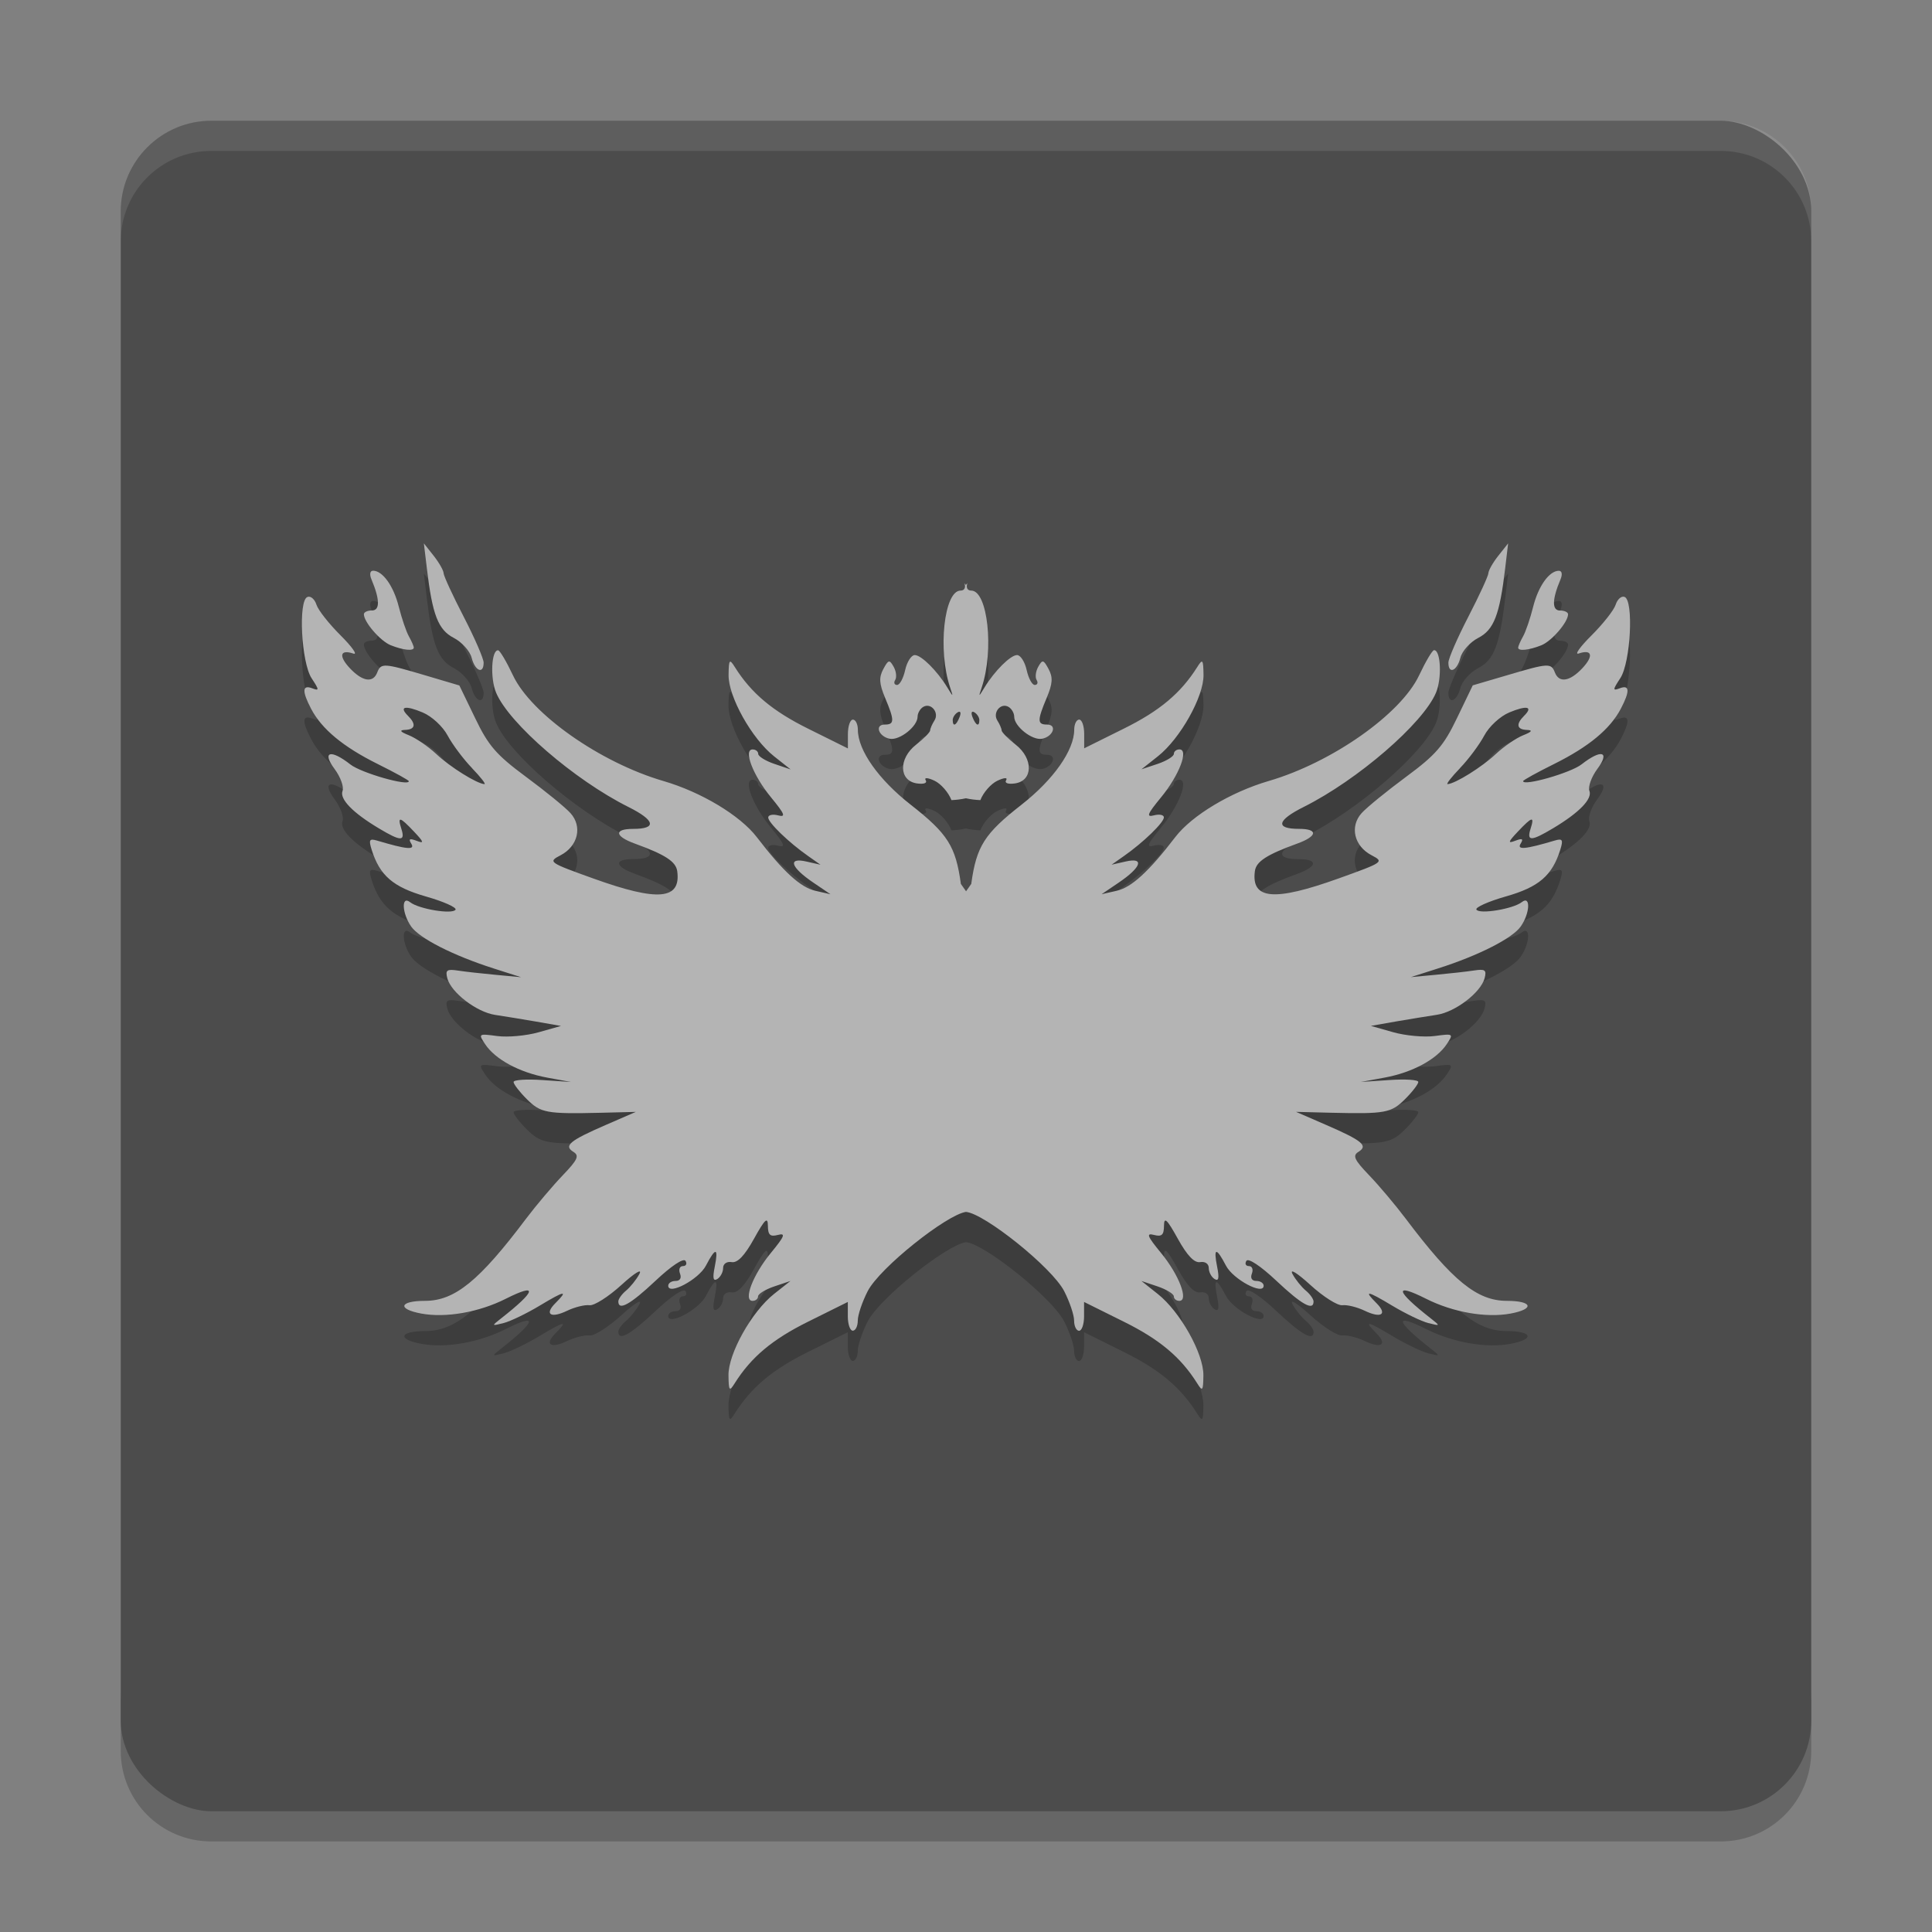 <?xml version="1.0" encoding="UTF-8" standalone="no"?>
<svg xmlns="http://www.w3.org/2000/svg" height="64" width="64" version="1">
 <rect width="100%" height="100%" fill="#808080" stroke="none"/>
 <path style="opacity:0.2" d="m 4,56 0,2 c 0,1.662 1.338,3 3,3 l 50,0 c 1.662,0 3,-1.338 3,-3 l 0,-2 c 0,1.662 -1.338,3 -3,3 L 7,59 C 5.338,59 4,57.662 4,56 Z"/>
 <rect style="fill:#4c4c4c" ry="3" rx="3" transform="matrix(0,-1,-1,0,0,0)" height="56" width="56" y="-60" x="-60"/>
 <path style="opacity:0.2" d="m 14.041,19 0.099,0.824 c 0.182,1.542 0.373,2.039 0.892,2.307 0.267,0.139 0.534,0.434 0.592,0.659 0.112,0.441 0.397,0.557 0.397,0.161 0,-0.134 -0.298,-0.819 -0.661,-1.522 -0.364,-0.704 -0.662,-1.352 -0.665,-1.442 -0.002,-0.09 -0.149,-0.35 -0.327,-0.576 z m 35.918,0 -0.327,0.412 c -0.179,0.226 -0.325,0.485 -0.327,0.576 -0.003,0.09 -0.301,0.739 -0.664,1.441 -0.363,0.703 -0.661,1.387 -0.661,1.522 0,0.396 0.285,0.28 0.397,-0.161 0.057,-0.225 0.324,-0.521 0.592,-0.659 0.519,-0.267 0.71,-0.765 0.892,-2.307 z m -37.604,0.908 c -0.099,0 -0.12,0.12 -0.05,0.286 0.28,0.664 0.287,1.029 0.017,1.029 -0.147,0 -0.268,0.055 -0.268,0.125 0,0.259 0.543,0.887 0.886,1.026 0.409,0.164 0.767,0.203 0.767,0.08 0,-0.046 -0.073,-0.216 -0.162,-0.373 -0.089,-0.157 -0.238,-0.597 -0.334,-0.978 -0.174,-0.694 -0.536,-1.197 -0.856,-1.197 z m 39.288,0 c -0.32,0 -0.682,0.503 -0.856,1.197 -0.095,0.381 -0.245,0.821 -0.334,0.978 -0.089,0.157 -0.162,0.327 -0.162,0.373 0,0.122 0.361,0.084 0.77,-0.08 0.343,-0.139 0.883,-0.767 0.883,-1.026 0,-0.07 -0.121,-0.125 -0.268,-0.125 -0.27,0 -0.264,-0.365 0.017,-1.029 0.07,-0.167 0.05,-0.286 -0.05,-0.286 z m -19.697,0.409 c 0.056,0.144 0.004,0.248 -0.126,0.248 -0.546,0 -0.76,1.977 -0.347,3.207 0.11,0.329 0.108,0.329 -0.093,0 -0.332,-0.546 -0.859,-1.071 -1.078,-1.071 -0.113,0 -0.257,0.224 -0.317,0.495 -0.06,0.272 -0.179,0.495 -0.268,0.495 -0.089,0 -0.119,-0.074 -0.063,-0.164 0.056,-0.09 0.035,-0.287 -0.05,-0.438 -0.139,-0.246 -0.174,-0.239 -0.344,0.077 -0.147,0.274 -0.137,0.481 0.059,0.949 0.317,0.755 0.316,0.888 -0.01,0.888 -0.345,0 -0.205,0.398 0.165,0.47 0.326,0.063 0.922,-0.41 0.922,-0.73 0,-0.116 0.083,-0.261 0.182,-0.322 0.258,-0.159 0.545,0.183 0.377,0.447 -0.077,0.121 -0.141,0.268 -0.142,0.328 -0.001,0.06 -0.211,0.273 -0.466,0.473 -0.59,0.462 -0.572,1.199 0.03,1.284 0.227,0.032 0.346,-0.011 0.288,-0.106 -0.059,-0.094 0.065,-0.09 0.291,0.016 0.214,0.101 0.466,0.391 0.562,0.643 0.169,-0.007 0.328,-0.028 0.479,-0.061 0.152,0.033 0.31,0.054 0.479,0.061 0.096,-0.252 0.351,-0.543 0.565,-0.643 0.226,-0.106 0.346,-0.111 0.288,-0.016 -0.059,0.095 0.064,0.138 0.291,0.106 0.602,-0.085 0.617,-0.821 0.026,-1.284 -0.255,-0.2 -0.465,-0.413 -0.466,-0.473 -0.001,-0.06 -0.065,-0.207 -0.142,-0.328 -0.168,-0.265 0.119,-0.606 0.377,-0.447 0.099,0.061 0.182,0.205 0.182,0.322 0,0.32 0.596,0.793 0.922,0.73 0.37,-0.071 0.51,-0.47 0.165,-0.47 -0.325,0 -0.327,-0.133 -0.01,-0.888 0.196,-0.468 0.21,-0.675 0.063,-0.949 -0.17,-0.316 -0.205,-0.324 -0.344,-0.077 -0.085,0.151 -0.109,0.348 -0.053,0.438 0.056,0.09 0.026,0.164 -0.063,0.164 -0.089,0 -0.208,-0.224 -0.268,-0.495 -0.06,-0.272 -0.204,-0.495 -0.317,-0.495 -0.219,0 -0.745,0.526 -1.078,1.071 -0.2,0.329 -0.203,0.329 -0.093,0 0.413,-1.23 0.199,-3.207 -0.347,-3.207 -0.13,0 -0.181,-0.104 -0.126,-0.248 -0.018,0.02 -0.035,0.041 -0.053,0.061 -0.018,-0.02 -0.034,-0.041 -0.053,-0.061 z m -21.762,0.46 c -0.31,0.108 -0.204,2.172 0.139,2.693 0.256,0.389 0.256,0.423 0.017,0.331 -0.33,-0.126 -0.339,0.098 -0.033,0.682 0.353,0.672 1.061,1.259 2.205,1.827 0.568,0.282 1.031,0.537 1.031,0.569 0,0.178 -1.575,-0.272 -1.934,-0.553 -0.657,-0.516 -0.956,-0.432 -0.526,0.148 0.197,0.265 0.316,0.594 0.264,0.727 -0.104,0.27 0.34,0.725 1.206,1.242 0.722,0.432 0.877,0.437 0.744,0.019 -0.138,-0.433 -0.058,-0.416 0.42,0.09 0.329,0.348 0.341,0.401 0.083,0.302 -0.234,-0.089 -0.276,-0.065 -0.175,0.097 0.133,0.214 -0.152,0.188 -1.13,-0.103 -0.257,-0.076 -0.286,-0.029 -0.185,0.296 0.269,0.862 0.712,1.243 1.798,1.554 0.586,0.167 1.027,0.364 0.982,0.438 -0.101,0.163 -1.217,-0.021 -1.504,-0.248 -0.299,-0.236 -0.271,0.37 0.036,0.807 0.275,0.391 1.389,0.958 2.73,1.387 l 0.909,0.29 -0.826,-0.078 c -0.455,-0.042 -1.022,-0.104 -1.263,-0.14 -0.367,-0.056 -0.425,-0.018 -0.354,0.254 0.124,0.472 0.966,1.119 1.58,1.213 0.293,0.045 0.904,0.143 1.359,0.222 l 0.826,0.145 -0.74,0.209 c -0.407,0.116 -1.027,0.172 -1.375,0.125 -0.618,-0.083 -0.627,-0.077 -0.397,0.27 0.334,0.504 1.134,0.937 2.053,1.107 l 0.79,0.145 -0.952,-0.064 c -0.523,-0.036 -0.949,-0.007 -0.949,0.064 0,0.072 0.197,0.328 0.436,0.566 0.464,0.462 0.649,0.496 2.456,0.454 l 1.157,-0.029 -0.992,0.431 c -1.204,0.523 -1.405,0.691 -1.074,0.894 0.202,0.124 0.139,0.262 -0.354,0.775 -0.329,0.343 -0.879,0.992 -1.22,1.444 -1.544,2.052 -2.357,2.715 -3.339,2.715 -0.852,0 -0.936,0.271 -0.129,0.421 0.808,0.151 1.909,-0.04 2.8,-0.489 1.081,-0.545 1.013,-0.264 -0.155,0.65 -0.322,0.251 -0.319,0.256 0.083,0.154 0.227,-0.058 0.768,-0.319 1.2,-0.579 0.827,-0.498 0.957,-0.52 0.516,-0.08 -0.373,0.372 -0.155,0.513 0.39,0.251 0.25,-0.12 0.585,-0.204 0.74,-0.183 0.156,0.02 0.631,-0.283 1.058,-0.672 0.437,-0.399 0.697,-0.556 0.595,-0.364 -0.1,0.188 -0.302,0.437 -0.443,0.553 -0.141,0.117 -0.255,0.278 -0.255,0.357 0,0.322 0.395,0.104 1.233,-0.685 0.52,-0.49 0.928,-0.762 0.992,-0.659 0.059,0.096 0.02,0.174 -0.086,0.174 -0.106,0 -0.148,0.112 -0.096,0.248 0.058,0.15 -9.02e-4,0.244 -0.149,0.244 -0.133,0 -0.241,0.072 -0.241,0.158 0,0.33 1.012,-0.209 1.249,-0.666 0.321,-0.618 0.421,-0.605 0.291,0.042 -0.075,0.371 -0.051,0.486 0.086,0.402 0.105,-0.065 0.192,-0.229 0.192,-0.364 0,-0.14 0.122,-0.224 0.284,-0.196 0.194,0.033 0.429,-0.214 0.74,-0.775 0.36,-0.65 0.457,-0.739 0.459,-0.431 0.003,0.307 0.072,0.373 0.331,0.306 0.267,-0.07 0.227,0.038 -0.231,0.595 -0.597,0.725 -0.927,1.589 -0.608,1.589 0.101,0 0.182,-0.066 0.182,-0.148 0,-0.082 0.243,-0.231 0.539,-0.331 l 0.535,-0.18 -0.542,0.428 c -0.74,0.585 -1.521,1.98 -1.511,2.699 l 0,0.003 c 0.007,0.512 0.03,0.539 0.205,0.261 0.547,-0.87 1.249,-1.457 2.439,-2.046 l 1.309,-0.65 0,0.476 c 0,0.262 0.074,0.476 0.165,0.476 0.091,0 0.165,-0.15 0.165,-0.335 0,-0.185 0.148,-0.622 0.327,-0.972 0.401,-0.782 2.625,-2.54 3.256,-2.628 0.604,0.046 2.85,1.837 3.256,2.628 0.179,0.35 0.327,0.787 0.327,0.972 0,0.185 0.074,0.338 0.165,0.338 0.091,0 0.165,-0.217 0.165,-0.479 l 0,-0.476 1.309,0.65 c 1.19,0.589 1.893,1.176 2.439,2.046 0.175,0.279 0.198,0.252 0.205,-0.261 l 0,-0.003 c 0.01,-0.719 -0.77,-2.11 -1.511,-2.696 l -0.542,-0.431 0.535,0.18 c 0.295,0.1 0.539,0.25 0.539,0.331 0,0.082 0.081,0.148 0.182,0.148 0.319,0 -0.011,-0.865 -0.608,-1.589 -0.458,-0.557 -0.499,-0.665 -0.231,-0.595 0.259,0.067 0.328,0.001 0.331,-0.306 0.003,-0.308 0.099,-0.216 0.459,0.434 0.311,0.561 0.547,0.805 0.74,0.772 0.163,-0.028 0.284,0.056 0.284,0.196 0,0.134 0.087,0.299 0.192,0.364 0.137,0.084 0.16,-0.031 0.086,-0.402 -0.13,-0.647 -0.03,-0.66 0.291,-0.042 0.237,0.457 1.249,0.996 1.249,0.666 0,-0.086 -0.108,-0.158 -0.241,-0.158 -0.148,0 -0.207,-0.094 -0.149,-0.244 0.052,-0.136 0.01,-0.248 -0.096,-0.248 -0.106,0 -0.145,-0.078 -0.086,-0.174 0.063,-0.102 0.472,0.17 0.992,0.659 0.838,0.789 1.233,1.011 1.233,0.688 0,-0.079 -0.113,-0.244 -0.255,-0.36 -0.141,-0.117 -0.343,-0.365 -0.443,-0.553 -0.102,-0.193 0.158,-0.032 0.595,0.367 0.427,0.39 0.902,0.69 1.058,0.669 0.156,-0.02 0.49,0.063 0.74,0.183 0.545,0.262 0.763,0.121 0.39,-0.251 -0.441,-0.439 -0.311,-0.418 0.516,0.08 0.432,0.26 0.973,0.521 1.2,0.579 0.402,0.102 0.404,0.097 0.083,-0.154 -1.169,-0.914 -1.237,-1.195 -0.155,-0.65 0.891,0.449 1.992,0.64 2.8,0.489 0.807,-0.151 0.723,-0.421 -0.129,-0.421 -0.981,2e-6 -1.794,-0.66 -3.339,-2.712 -0.341,-0.453 -0.89,-1.105 -1.22,-1.448 -0.493,-0.514 -0.556,-0.651 -0.354,-0.775 0.331,-0.204 0.13,-0.372 -1.074,-0.894 l -0.992,-0.431 1.157,0.029 c 1.807,0.043 1.992,0.008 2.456,-0.454 0.24,-0.239 0.436,-0.495 0.436,-0.566 0,-0.072 -0.426,-0.1 -0.949,-0.064 l -0.952,0.064 0.79,-0.145 c 0.919,-0.17 1.718,-0.603 2.053,-1.107 0.231,-0.347 0.222,-0.353 -0.397,-0.27 -0.348,0.047 -0.968,-0.01 -1.375,-0.125 l -0.74,-0.209 0.826,-0.145 c 0.455,-0.079 1.066,-0.177 1.359,-0.222 0.614,-0.094 1.456,-0.741 1.58,-1.213 0.071,-0.272 0.014,-0.31 -0.354,-0.254 -0.24,0.037 -0.808,0.1 -1.263,0.142 l -0.826,0.077 0.909,-0.29 c 1.341,-0.428 2.455,-0.996 2.73,-1.387 0.308,-0.438 0.335,-1.043 0.036,-0.807 -0.287,0.226 -1.403,0.411 -1.504,0.248 -0.046,-0.073 0.395,-0.271 0.982,-0.438 1.087,-0.31 1.529,-0.688 1.798,-1.551 0.101,-0.325 0.071,-0.375 -0.185,-0.299 -0.979,0.291 -1.263,0.317 -1.13,0.103 0.1,-0.162 0.058,-0.186 -0.175,-0.097 -0.259,0.099 -0.246,0.046 0.083,-0.302 0.478,-0.506 0.558,-0.523 0.42,-0.09 -0.133,0.418 0.022,0.412 0.744,-0.019 0.866,-0.517 1.31,-0.972 1.206,-1.242 -0.051,-0.133 0.068,-0.462 0.264,-0.727 0.43,-0.58 0.132,-0.664 -0.526,-0.148 -0.359,0.281 -1.934,0.731 -1.934,0.553 0,-0.032 0.463,-0.287 1.031,-0.569 1.144,-0.569 1.852,-1.155 2.205,-1.827 0.306,-0.584 0.297,-0.805 -0.033,-0.679 -0.239,0.091 -0.239,0.054 0.017,-0.335 0.343,-0.521 0.449,-2.585 0.139,-2.693 -0.106,-0.037 -0.237,0.081 -0.294,0.261 -0.057,0.179 -0.418,0.636 -0.8,1.017 -0.382,0.38 -0.573,0.649 -0.423,0.598 0.446,-0.151 0.502,0.083 0.116,0.492 -0.414,0.439 -0.768,0.492 -0.906,0.135 -0.123,-0.318 -0.216,-0.311 -1.58,0.093 l -1.14,0.335 -0.522,1.084 c -0.438,0.913 -0.698,1.216 -1.682,1.943 -0.642,0.474 -1.308,1.017 -1.478,1.206 -0.401,0.446 -0.247,1.095 0.331,1.396 0.42,0.219 0.395,0.233 -1.097,0.769 -2.132,0.765 -2.893,0.7 -2.77,-0.241 0.042,-0.323 0.393,-0.548 1.408,-0.917 0.669,-0.243 0.696,-0.486 0.053,-0.486 -0.794,0 -0.732,-0.282 0.159,-0.727 1.785,-0.893 3.952,-2.765 4.38,-3.783 0.202,-0.482 0.158,-1.423 -0.066,-1.409 -0.058,0.004 -0.279,0.38 -0.493,0.833 -0.605,1.284 -2.889,2.889 -4.981,3.5 -1.253,0.366 -2.542,1.137 -3.094,1.856 -0.878,1.145 -1.453,1.672 -1.947,1.782 l -0.496,0.113 0.565,-0.383 c 0.752,-0.509 0.864,-0.845 0.235,-0.701 l -0.469,0.106 0.413,-0.29 c 0.641,-0.449 1.319,-1.108 1.319,-1.277 0,-0.084 -0.147,-0.115 -0.327,-0.068 -0.267,0.07 -0.224,-0.041 0.235,-0.598 0.596,-0.724 0.927,-1.586 0.608,-1.586 -0.101,0 -0.185,0.066 -0.185,0.148 0,0.082 -0.24,0.231 -0.535,0.331 l -0.539,0.18 0.545,-0.431 c 0.74,-0.585 1.521,-1.977 1.511,-2.696 -0.007,-0.512 -0.03,-0.543 -0.205,-0.264 -0.547,0.87 -1.249,1.457 -2.439,2.046 l -1.309,0.65 0,-0.476 c 0,-0.262 -0.074,-0.476 -0.165,-0.476 -0.091,0 -0.165,0.15 -0.165,0.335 0,0.679 -0.684,1.653 -1.745,2.484 -1.229,0.961 -1.495,1.376 -1.666,2.625 l -0.172,0.244 -0.172,-0.244 c -0.171,-1.248 -0.434,-1.663 -1.663,-2.625 -1.061,-0.83 -1.749,-1.802 -1.749,-2.48 0,-0.185 -0.074,-0.338 -0.165,-0.338 -0.091,0 -0.165,0.217 -0.165,0.479 l 0,0.476 -1.309,-0.65 c -1.19,-0.589 -1.893,-1.179 -2.439,-2.049 -0.175,-0.279 -0.198,-0.249 -0.205,0.264 -0.01,0.719 0.77,2.114 1.511,2.699 l 0.545,0.431 -0.539,-0.183 c -0.295,-0.1 -0.535,-0.25 -0.535,-0.331 0,-0.082 -0.084,-0.148 -0.185,-0.148 -0.319,0 0.012,0.862 0.608,1.586 0.458,0.557 0.502,0.668 0.235,0.598 -0.181,-0.047 -0.327,-0.013 -0.327,0.071 0,0.169 0.678,0.825 1.319,1.274 l 0.413,0.29 -0.469,-0.106 c -0.63,-0.143 -0.518,0.192 0.235,0.701 l 0.565,0.383 -0.496,-0.113 c -0.492,-0.114 -1.066,-0.638 -1.944,-1.784 -0.552,-0.718 -1.842,-1.494 -3.094,-1.858 -2.093,-0.612 -4.377,-2.218 -4.982,-3.502 -0.214,-0.452 -0.435,-0.826 -0.492,-0.828 -0.224,-0.015 -0.269,0.923 -0.066,1.406 0.427,1.018 2.594,2.89 4.38,3.783 0.891,0.445 0.952,0.727 0.159,0.727 -0.643,0 -0.616,0.243 0.053,0.486 1.015,0.369 1.366,0.597 1.408,0.92 0.123,0.941 -0.638,1.007 -2.77,0.241 -1.492,-0.536 -1.518,-0.553 -1.097,-0.772 0.578,-0.301 0.732,-0.95 0.331,-1.396 -0.17,-0.189 -0.836,-0.732 -1.478,-1.206 -0.984,-0.728 -1.244,-1.03 -1.682,-1.944 l -0.522,-1.08 -1.14,-0.338 c -1.364,-0.404 -1.457,-0.412 -1.58,-0.094 -0.137,0.356 -0.488,0.304 -0.902,-0.134 -0.386,-0.41 -0.333,-0.64 0.112,-0.49 0.15,0.051 -0.041,-0.221 -0.423,-0.602 -0.382,-0.38 -0.743,-0.837 -0.8,-1.017 -0.057,-0.18 -0.188,-0.297 -0.294,-0.261 z m 3.239,3.674 c 0.088,-0.02 0.285,0.028 0.578,0.151 0.303,0.127 0.667,0.463 0.826,0.762 0.157,0.295 0.52,0.781 0.807,1.078 l 0,0.003 c 0.286,0.297 0.472,0.534 0.413,0.531 -0.258,-0.016 -1.138,-0.567 -1.593,-0.994 -0.273,-0.256 -0.685,-0.534 -0.912,-0.624 -0.288,-0.114 -0.324,-0.17 -0.122,-0.177 0.336,-0.012 0.374,-0.19 0.096,-0.466 C 13.361,24.56 13.336,24.47 13.424,24.45 Z m 37.156,0 c 0.088,0.02 0.063,0.109 -0.093,0.264 -0.278,0.277 -0.24,0.454 0.096,0.466 0.202,0.007 0.163,0.063 -0.126,0.177 -0.227,0.09 -0.636,0.368 -0.909,0.624 -0.455,0.427 -1.335,0.978 -1.593,0.994 -0.059,0.004 0.127,-0.234 0.413,-0.531 l 0,-0.003 c 0.286,-0.296 0.646,-0.783 0.803,-1.078 0.16,-0.3 0.524,-0.635 0.826,-0.762 0.294,-0.123 0.494,-0.171 0.582,-0.151 z M 31.722,24.598 c 0.094,-0.058 0.123,0.008 0.066,0.154 -0.11,0.285 -0.228,0.336 -0.228,0.1 0,-0.085 0.072,-0.199 0.162,-0.254 z m 0.469,0 c 0.012,-0.028 0.042,-0.029 0.089,0 0.09,0.055 0.162,0.169 0.162,0.254 0,0.237 -0.118,0.185 -0.228,-0.1 -0.028,-0.073 -0.035,-0.127 -0.023,-0.154 z"/>
 <path style="fill:#b4b4b4" d="m 14.041,18 0.099,0.824 c 0.182,1.542 0.373,2.039 0.892,2.307 0.267,0.139 0.534,0.434 0.592,0.659 0.112,0.441 0.397,0.557 0.397,0.161 0,-0.134 -0.298,-0.819 -0.661,-1.522 -0.364,-0.702 -0.662,-1.35 -0.665,-1.44 -0.002,-0.091 -0.149,-0.35 -0.327,-0.576 z m 35.918,0 -0.327,0.412 c -0.179,0.226 -0.325,0.485 -0.327,0.576 -0.003,0.09 -0.301,0.739 -0.664,1.441 -0.363,0.703 -0.661,1.387 -0.661,1.522 0,0.396 0.285,0.28 0.397,-0.161 0.057,-0.225 0.324,-0.521 0.592,-0.659 0.519,-0.267 0.71,-0.765 0.892,-2.307 z m -37.604,0.907 c -0.099,0 -0.12,0.12 -0.05,0.286 0.28,0.664 0.287,1.029 0.017,1.029 -0.147,0 -0.268,0.055 -0.268,0.125 0,0.259 0.543,0.887 0.886,1.026 0.409,0.164 0.767,0.203 0.767,0.08 0,-0.046 -0.073,-0.216 -0.162,-0.373 -0.089,-0.158 -0.238,-0.598 -0.334,-0.978 -0.174,-0.694 -0.536,-1.197 -0.856,-1.197 z m 39.288,0 c -0.32,0 -0.682,0.503 -0.856,1.197 -0.095,0.381 -0.245,0.821 -0.334,0.978 -0.089,0.157 -0.162,0.327 -0.162,0.373 0,0.122 0.361,0.084 0.77,-0.08 0.343,-0.139 0.883,-0.767 0.883,-1.026 0,-0.07 -0.121,-0.125 -0.268,-0.125 -0.27,0 -0.264,-0.365 0.017,-1.029 0.07,-0.167 0.05,-0.286 -0.05,-0.286 z m -19.697,0.409 c 0.056,0.144 0.004,0.248 -0.126,0.248 -0.546,0 -0.76,1.977 -0.347,3.207 0.11,0.329 0.108,0.329 -0.093,0 -0.332,-0.546 -0.859,-1.071 -1.078,-1.071 -0.113,0 -0.257,0.224 -0.317,0.495 -0.06,0.272 -0.179,0.495 -0.268,0.495 -0.089,0 -0.119,-0.074 -0.063,-0.164 0.056,-0.09 0.035,-0.287 -0.05,-0.438 -0.139,-0.246 -0.174,-0.239 -0.344,0.077 -0.147,0.274 -0.137,0.481 0.059,0.949 0.317,0.755 0.316,0.888 -0.01,0.888 -0.345,0 -0.205,0.398 0.165,0.47 0.326,0.063 0.922,-0.41 0.922,-0.73 0,-0.116 0.083,-0.261 0.182,-0.322 0.258,-0.159 0.545,0.183 0.377,0.447 -0.077,0.121 -0.141,0.268 -0.142,0.328 -0.001,0.06 -0.211,0.273 -0.466,0.473 -0.59,0.462 -0.572,1.199 0.03,1.284 0.227,0.032 0.346,-0.011 0.288,-0.106 -0.059,-0.094 0.065,-0.09 0.291,0.016 0.214,0.101 0.466,0.391 0.562,0.643 0.169,-0.007 0.328,-0.028 0.479,-0.061 0.152,0.033 0.31,0.054 0.479,0.061 0.096,-0.252 0.351,-0.543 0.565,-0.643 0.226,-0.106 0.346,-0.111 0.288,-0.016 -0.059,0.095 0.064,0.138 0.291,0.106 0.602,-0.085 0.617,-0.821 0.026,-1.284 -0.255,-0.2 -0.465,-0.413 -0.466,-0.473 -0.001,-0.06 -0.065,-0.207 -0.142,-0.328 -0.168,-0.265 0.119,-0.606 0.377,-0.447 0.099,0.061 0.182,0.205 0.182,0.322 0,0.32 0.596,0.793 0.922,0.73 0.37,-0.071 0.51,-0.47 0.165,-0.47 -0.325,0 -0.327,-0.133 -0.01,-0.888 0.196,-0.468 0.21,-0.675 0.063,-0.949 -0.17,-0.316 -0.205,-0.324 -0.344,-0.077 -0.085,0.151 -0.109,0.348 -0.053,0.438 0.056,0.09 0.026,0.164 -0.063,0.164 -0.089,0 -0.208,-0.224 -0.268,-0.495 -0.06,-0.272 -0.204,-0.495 -0.317,-0.495 -0.219,0 -0.745,0.526 -1.078,1.071 -0.2,0.329 -0.203,0.329 -0.093,0 0.413,-1.23 0.199,-3.207 -0.347,-3.207 -0.13,0 -0.181,-0.104 -0.126,-0.248 -0.018,0.02 -0.035,0.041 -0.053,0.061 -0.018,-0.02 -0.034,-0.041 -0.053,-0.061 z m -21.762,0.46 c -0.31,0.108 -0.204,2.172 0.139,2.693 0.256,0.389 0.256,0.423 0.017,0.331 -0.33,-0.126 -0.339,0.098 -0.033,0.682 0.353,0.672 1.061,1.259 2.205,1.827 0.568,0.282 1.031,0.537 1.031,0.569 0,0.178 -1.575,-0.272 -1.934,-0.553 -0.657,-0.516 -0.956,-0.432 -0.526,0.148 0.197,0.265 0.316,0.594 0.264,0.727 -0.104,0.27 0.34,0.725 1.206,1.242 0.722,0.432 0.877,0.437 0.744,0.019 -0.138,-0.433 -0.058,-0.416 0.42,0.09 0.329,0.348 0.341,0.401 0.083,0.302 -0.234,-0.089 -0.276,-0.065 -0.175,0.097 0.133,0.214 -0.152,0.188 -1.13,-0.103 -0.257,-0.076 -0.286,-0.029 -0.185,0.296 0.269,0.862 0.712,1.243 1.798,1.554 0.586,0.167 1.027,0.364 0.982,0.438 -0.101,0.163 -1.217,-0.021 -1.504,-0.248 -0.299,-0.236 -0.271,0.37 0.036,0.807 0.275,0.391 1.389,0.958 2.73,1.387 l 0.909,0.29 -0.826,-0.077 c -0.455,-0.042 -1.022,-0.105 -1.263,-0.142 -0.367,-0.056 -0.425,-0.018 -0.354,0.254 0.124,0.472 0.966,1.119 1.58,1.213 0.293,0.045 0.904,0.143 1.359,0.222 l 0.826,0.145 -0.74,0.209 c -0.407,0.116 -1.027,0.172 -1.375,0.125 -0.618,-0.083 -0.627,-0.077 -0.397,0.27 0.334,0.504 1.134,0.937 2.053,1.107 l 0.79,0.145 -0.952,-0.064 c -0.523,-0.036 -0.949,-0.007 -0.949,0.064 0,0.072 0.197,0.328 0.436,0.566 0.464,0.462 0.649,0.496 2.456,0.454 l 1.157,-0.029 -0.992,0.431 c -1.204,0.523 -1.405,0.691 -1.074,0.894 0.202,0.124 0.139,0.262 -0.354,0.775 -0.329,0.343 -0.879,0.992 -1.22,1.444 -1.544,2.052 -2.357,2.715 -3.339,2.715 -0.852,0 -0.936,0.271 -0.129,0.421 0.808,0.151 1.909,-0.04 2.8,-0.489 1.081,-0.545 1.013,-0.264 -0.155,0.65 -0.322,0.251 -0.319,0.256 0.083,0.154 0.227,-0.058 0.768,-0.319 1.2,-0.579 0.827,-0.498 0.957,-0.52 0.516,-0.08 -0.373,0.372 -0.155,0.513 0.39,0.251 0.25,-0.12 0.585,-0.204 0.74,-0.183 0.156,0.02 0.631,-0.283 1.058,-0.672 0.437,-0.399 0.697,-0.556 0.595,-0.364 -0.1,0.188 -0.302,0.437 -0.443,0.553 -0.141,0.117 -0.255,0.278 -0.255,0.357 0,0.322 0.395,0.104 1.233,-0.685 0.52,-0.49 0.928,-0.762 0.992,-0.659 0.059,0.096 0.02,0.174 -0.086,0.174 -0.106,0 -0.148,0.112 -0.096,0.248 0.058,0.15 -9.02e-4,0.244 -0.149,0.244 -0.133,0 -0.241,0.072 -0.241,0.158 0,0.33 1.012,-0.209 1.249,-0.666 0.321,-0.618 0.421,-0.605 0.291,0.042 -0.075,0.371 -0.051,0.486 0.086,0.402 0.105,-0.065 0.192,-0.229 0.192,-0.364 0,-0.14 0.122,-0.224 0.284,-0.196 0.194,0.033 0.429,-0.214 0.74,-0.775 0.36,-0.65 0.457,-0.739 0.459,-0.431 0.003,0.307 0.072,0.373 0.331,0.306 0.267,-0.07 0.227,0.038 -0.231,0.595 -0.597,0.725 -0.927,1.589 -0.608,1.589 0.101,0 0.182,-0.066 0.182,-0.148 0,-0.082 0.243,-0.231 0.539,-0.331 l 0.535,-0.18 -0.542,0.428 c -0.74,0.585 -1.521,1.98 -1.511,2.699 l 0,0.003 c 0.007,0.512 0.03,0.539 0.205,0.261 0.547,-0.87 1.249,-1.457 2.439,-2.046 l 1.309,-0.65 0,0.476 c 0,0.262 0.074,0.476 0.165,0.476 0.091,0 0.165,-0.15 0.165,-0.335 0,-0.185 0.148,-0.622 0.327,-0.972 0.401,-0.782 2.625,-2.54 3.256,-2.628 0.604,0.046 2.85,1.837 3.256,2.628 0.179,0.35 0.327,0.787 0.327,0.972 0,0.185 0.074,0.338 0.165,0.338 0.091,0 0.165,-0.217 0.165,-0.479 l 0,-0.476 1.309,0.65 c 1.19,0.589 1.893,1.176 2.439,2.046 0.175,0.279 0.198,0.252 0.205,-0.261 l 0,-0.003 c 0.01,-0.719 -0.77,-2.11 -1.511,-2.696 l -0.542,-0.431 0.535,0.18 c 0.295,0.1 0.539,0.25 0.539,0.331 0,0.082 0.081,0.148 0.182,0.148 0.319,0 -0.011,-0.865 -0.608,-1.589 -0.458,-0.557 -0.499,-0.665 -0.231,-0.595 0.259,0.067 0.328,0.001 0.331,-0.306 0.003,-0.308 0.099,-0.216 0.459,0.434 0.311,0.561 0.547,0.805 0.74,0.772 0.163,-0.028 0.284,0.056 0.284,0.196 0,0.134 0.087,0.299 0.192,0.364 0.137,0.084 0.16,-0.031 0.086,-0.402 -0.13,-0.647 -0.03,-0.66 0.291,-0.042 0.237,0.457 1.249,0.996 1.249,0.666 0,-0.086 -0.108,-0.158 -0.241,-0.158 -0.148,0 -0.207,-0.094 -0.149,-0.244 0.052,-0.136 0.01,-0.248 -0.096,-0.248 -0.106,0 -0.145,-0.078 -0.086,-0.174 0.063,-0.102 0.472,0.17 0.992,0.659 0.838,0.789 1.233,1.011 1.233,0.688 0,-0.079 -0.113,-0.244 -0.255,-0.36 -0.141,-0.117 -0.343,-0.365 -0.443,-0.553 -0.102,-0.193 0.158,-0.032 0.595,0.367 0.427,0.39 0.902,0.69 1.058,0.669 0.156,-0.02 0.49,0.063 0.74,0.183 0.545,0.262 0.763,0.121 0.39,-0.251 -0.441,-0.439 -0.311,-0.418 0.516,0.08 0.432,0.26 0.973,0.521 1.2,0.579 0.402,0.102 0.404,0.097 0.083,-0.154 -1.169,-0.914 -1.237,-1.195 -0.155,-0.65 0.891,0.449 1.992,0.64 2.8,0.489 0.807,-0.151 0.723,-0.421 -0.129,-0.421 -0.981,2e-6 -1.794,-0.66 -3.339,-2.712 -0.341,-0.453 -0.89,-1.105 -1.22,-1.448 -0.493,-0.514 -0.556,-0.651 -0.354,-0.775 0.331,-0.204 0.13,-0.372 -1.074,-0.894 l -0.992,-0.431 1.157,0.029 c 1.807,0.043 1.992,0.008 2.456,-0.454 0.24,-0.239 0.436,-0.495 0.436,-0.566 0,-0.072 -0.426,-0.1 -0.949,-0.064 l -0.952,0.064 0.79,-0.145 c 0.919,-0.17 1.718,-0.603 2.053,-1.107 0.231,-0.347 0.222,-0.353 -0.397,-0.27 -0.348,0.047 -0.968,-0.01 -1.375,-0.125 l -0.74,-0.21 0.828,-0.146 c 0.455,-0.079 1.066,-0.177 1.359,-0.222 0.614,-0.094 1.456,-0.741 1.58,-1.213 0.071,-0.272 0.014,-0.31 -0.354,-0.254 -0.24,0.037 -0.808,0.1 -1.263,0.142 l -0.826,0.077 0.909,-0.29 c 1.341,-0.428 2.455,-0.996 2.73,-1.387 0.308,-0.438 0.335,-1.043 0.036,-0.807 -0.287,0.226 -1.403,0.411 -1.504,0.248 -0.046,-0.073 0.395,-0.271 0.982,-0.438 1.087,-0.31 1.529,-0.688 1.798,-1.551 0.101,-0.325 0.071,-0.375 -0.185,-0.299 -0.979,0.291 -1.263,0.317 -1.13,0.103 0.1,-0.162 0.058,-0.186 -0.175,-0.097 -0.259,0.099 -0.246,0.046 0.083,-0.302 0.478,-0.506 0.558,-0.523 0.42,-0.09 -0.133,0.418 0.022,0.412 0.744,-0.019 0.866,-0.517 1.31,-0.972 1.206,-1.242 -0.051,-0.133 0.068,-0.462 0.264,-0.727 0.43,-0.58 0.132,-0.664 -0.526,-0.148 -0.359,0.281 -1.934,0.731 -1.934,0.553 0,-0.032 0.463,-0.287 1.031,-0.569 1.144,-0.569 1.852,-1.155 2.205,-1.827 0.306,-0.584 0.297,-0.805 -0.033,-0.679 -0.239,0.091 -0.239,0.054 0.017,-0.335 0.343,-0.521 0.449,-2.585 0.139,-2.693 -0.106,-0.037 -0.237,0.081 -0.294,0.261 -0.057,0.179 -0.418,0.636 -0.8,1.017 -0.382,0.38 -0.573,0.649 -0.423,0.598 0.446,-0.151 0.502,0.083 0.116,0.492 -0.414,0.439 -0.768,0.492 -0.906,0.135 -0.123,-0.318 -0.216,-0.311 -1.58,0.093 l -1.14,0.335 -0.522,1.084 c -0.438,0.913 -0.698,1.216 -1.682,1.943 -0.642,0.474 -1.308,1.017 -1.478,1.206 -0.401,0.446 -0.247,1.095 0.331,1.396 0.42,0.219 0.395,0.233 -1.097,0.769 -2.132,0.765 -2.893,0.7 -2.77,-0.241 0.042,-0.323 0.393,-0.548 1.408,-0.917 0.669,-0.243 0.696,-0.486 0.053,-0.486 -0.794,0 -0.732,-0.282 0.159,-0.727 1.785,-0.893 3.952,-2.765 4.38,-3.783 0.202,-0.482 0.158,-1.423 -0.066,-1.409 -0.058,0.004 -0.279,0.38 -0.493,0.833 -0.605,1.284 -2.889,2.889 -4.981,3.5 -1.253,0.366 -2.542,1.137 -3.094,1.856 -0.878,1.145 -1.453,1.672 -1.947,1.782 l -0.496,0.113 0.565,-0.383 c 0.752,-0.509 0.864,-0.845 0.235,-0.701 l -0.469,0.106 0.413,-0.29 c 0.641,-0.449 1.319,-1.108 1.319,-1.277 0,-0.084 -0.147,-0.115 -0.327,-0.068 -0.267,0.07 -0.224,-0.041 0.235,-0.598 0.596,-0.724 0.927,-1.586 0.608,-1.586 -0.101,0 -0.185,0.066 -0.185,0.148 0,0.082 -0.24,0.231 -0.535,0.331 l -0.539,0.18 0.545,-0.431 c 0.74,-0.585 1.521,-1.977 1.511,-2.696 -0.007,-0.512 -0.03,-0.543 -0.205,-0.264 -0.547,0.87 -1.249,1.457 -2.439,2.046 l -1.309,0.65 0,-0.476 c 0,-0.262 -0.074,-0.476 -0.165,-0.476 -0.091,0 -0.165,0.15 -0.165,0.335 0,0.679 -0.684,1.653 -1.745,2.484 -1.229,0.961 -1.495,1.376 -1.666,2.625 l -0.172,0.244 -0.172,-0.244 c -0.171,-1.248 -0.434,-1.663 -1.663,-2.625 -1.061,-0.83 -1.749,-1.802 -1.749,-2.48 0,-0.185 -0.074,-0.338 -0.165,-0.338 -0.091,0 -0.165,0.217 -0.165,0.479 l 0,0.476 -1.309,-0.65 c -1.19,-0.589 -1.893,-1.179 -2.439,-2.049 -0.175,-0.279 -0.198,-0.249 -0.205,0.264 -0.01,0.719 0.77,2.114 1.511,2.699 l 0.545,0.431 -0.539,-0.183 c -0.295,-0.1 -0.535,-0.25 -0.535,-0.331 0,-0.082 -0.084,-0.148 -0.185,-0.148 -0.319,0 0.012,0.862 0.608,1.586 0.458,0.557 0.502,0.668 0.235,0.598 -0.181,-0.047 -0.327,-0.013 -0.327,0.071 0,0.169 0.678,0.825 1.319,1.274 l 0.413,0.29 -0.469,-0.106 c -0.63,-0.143 -0.518,0.192 0.235,0.701 l 0.565,0.383 -0.496,-0.113 c -0.494,-0.11 -1.068,-0.634 -1.946,-1.78 -0.552,-0.718 -1.842,-1.494 -3.094,-1.858 -2.093,-0.612 -4.377,-2.218 -4.982,-3.5 -0.214,-0.454 -0.435,-0.828 -0.492,-0.83 -0.224,-0.015 -0.269,0.923 -0.066,1.406 0.427,1.018 2.594,2.89 4.38,3.783 0.891,0.445 0.952,0.727 0.159,0.727 -0.643,0 -0.616,0.243 0.053,0.486 1.015,0.369 1.366,0.597 1.408,0.92 0.123,0.941 -0.638,1.007 -2.77,0.241 -1.492,-0.536 -1.518,-0.553 -1.097,-0.772 0.578,-0.301 0.732,-0.95 0.331,-1.396 -0.17,-0.189 -0.836,-0.732 -1.478,-1.206 -0.984,-0.728 -1.244,-1.03 -1.682,-1.944 l -0.522,-1.08 -1.14,-0.338 c -1.364,-0.404 -1.457,-0.412 -1.58,-0.094 -0.137,0.358 -0.488,0.304 -0.902,-0.134 -0.386,-0.41 -0.333,-0.64 0.112,-0.49 0.15,0.052 -0.041,-0.22 -0.423,-0.602 -0.382,-0.38 -0.743,-0.836 -0.8,-1.016 -0.057,-0.179 -0.188,-0.297 -0.294,-0.26 z m 3.239,3.674 c 0.088,-0.02 0.285,0.028 0.578,0.151 0.303,0.127 0.667,0.463 0.826,0.762 0.157,0.295 0.52,0.781 0.807,1.078 l 0,0.003 c 0.286,0.297 0.472,0.534 0.413,0.531 -0.258,-0.018 -1.138,-0.568 -1.593,-0.996 -0.273,-0.256 -0.685,-0.534 -0.912,-0.624 -0.288,-0.114 -0.324,-0.17 -0.122,-0.176 0.336,-0.012 0.374,-0.19 0.096,-0.466 -0.155,-0.154 -0.18,-0.244 -0.093,-0.264 z m 37.156,0 c 0.088,0.02 0.063,0.109 -0.093,0.264 -0.278,0.277 -0.24,0.454 0.096,0.466 0.202,0.007 0.163,0.063 -0.126,0.177 -0.227,0.09 -0.636,0.368 -0.909,0.624 -0.455,0.427 -1.335,0.978 -1.593,0.994 -0.059,0.004 0.127,-0.234 0.413,-0.531 l 0,-0.003 c 0.286,-0.296 0.646,-0.783 0.803,-1.078 0.16,-0.3 0.524,-0.635 0.826,-0.762 0.294,-0.123 0.494,-0.171 0.582,-0.151 z M 31.722,23.598 c 0.094,-0.058 0.123,0.008 0.066,0.154 -0.11,0.285 -0.228,0.336 -0.228,0.1 0,-0.085 0.072,-0.199 0.162,-0.254 z m 0.469,0 c 0.012,-0.028 0.042,-0.029 0.089,0 0.09,0.055 0.162,0.169 0.162,0.254 0,0.237 -0.118,0.185 -0.228,-0.1 -0.028,-0.073 -0.035,-0.127 -0.023,-0.154 z"/>
 <path style="opacity:0.1;fill:#ffffff" d="M 7 4 C 5.338 4 4 5.338 4 7 L 4 8 C 4 6.338 5.338 5 7 5 L 57 5 C 58.662 5 60 6.338 60 8 L 60 7 C 60 5.338 58.662 4 57 4 L 7 4 z"/>
</svg>
